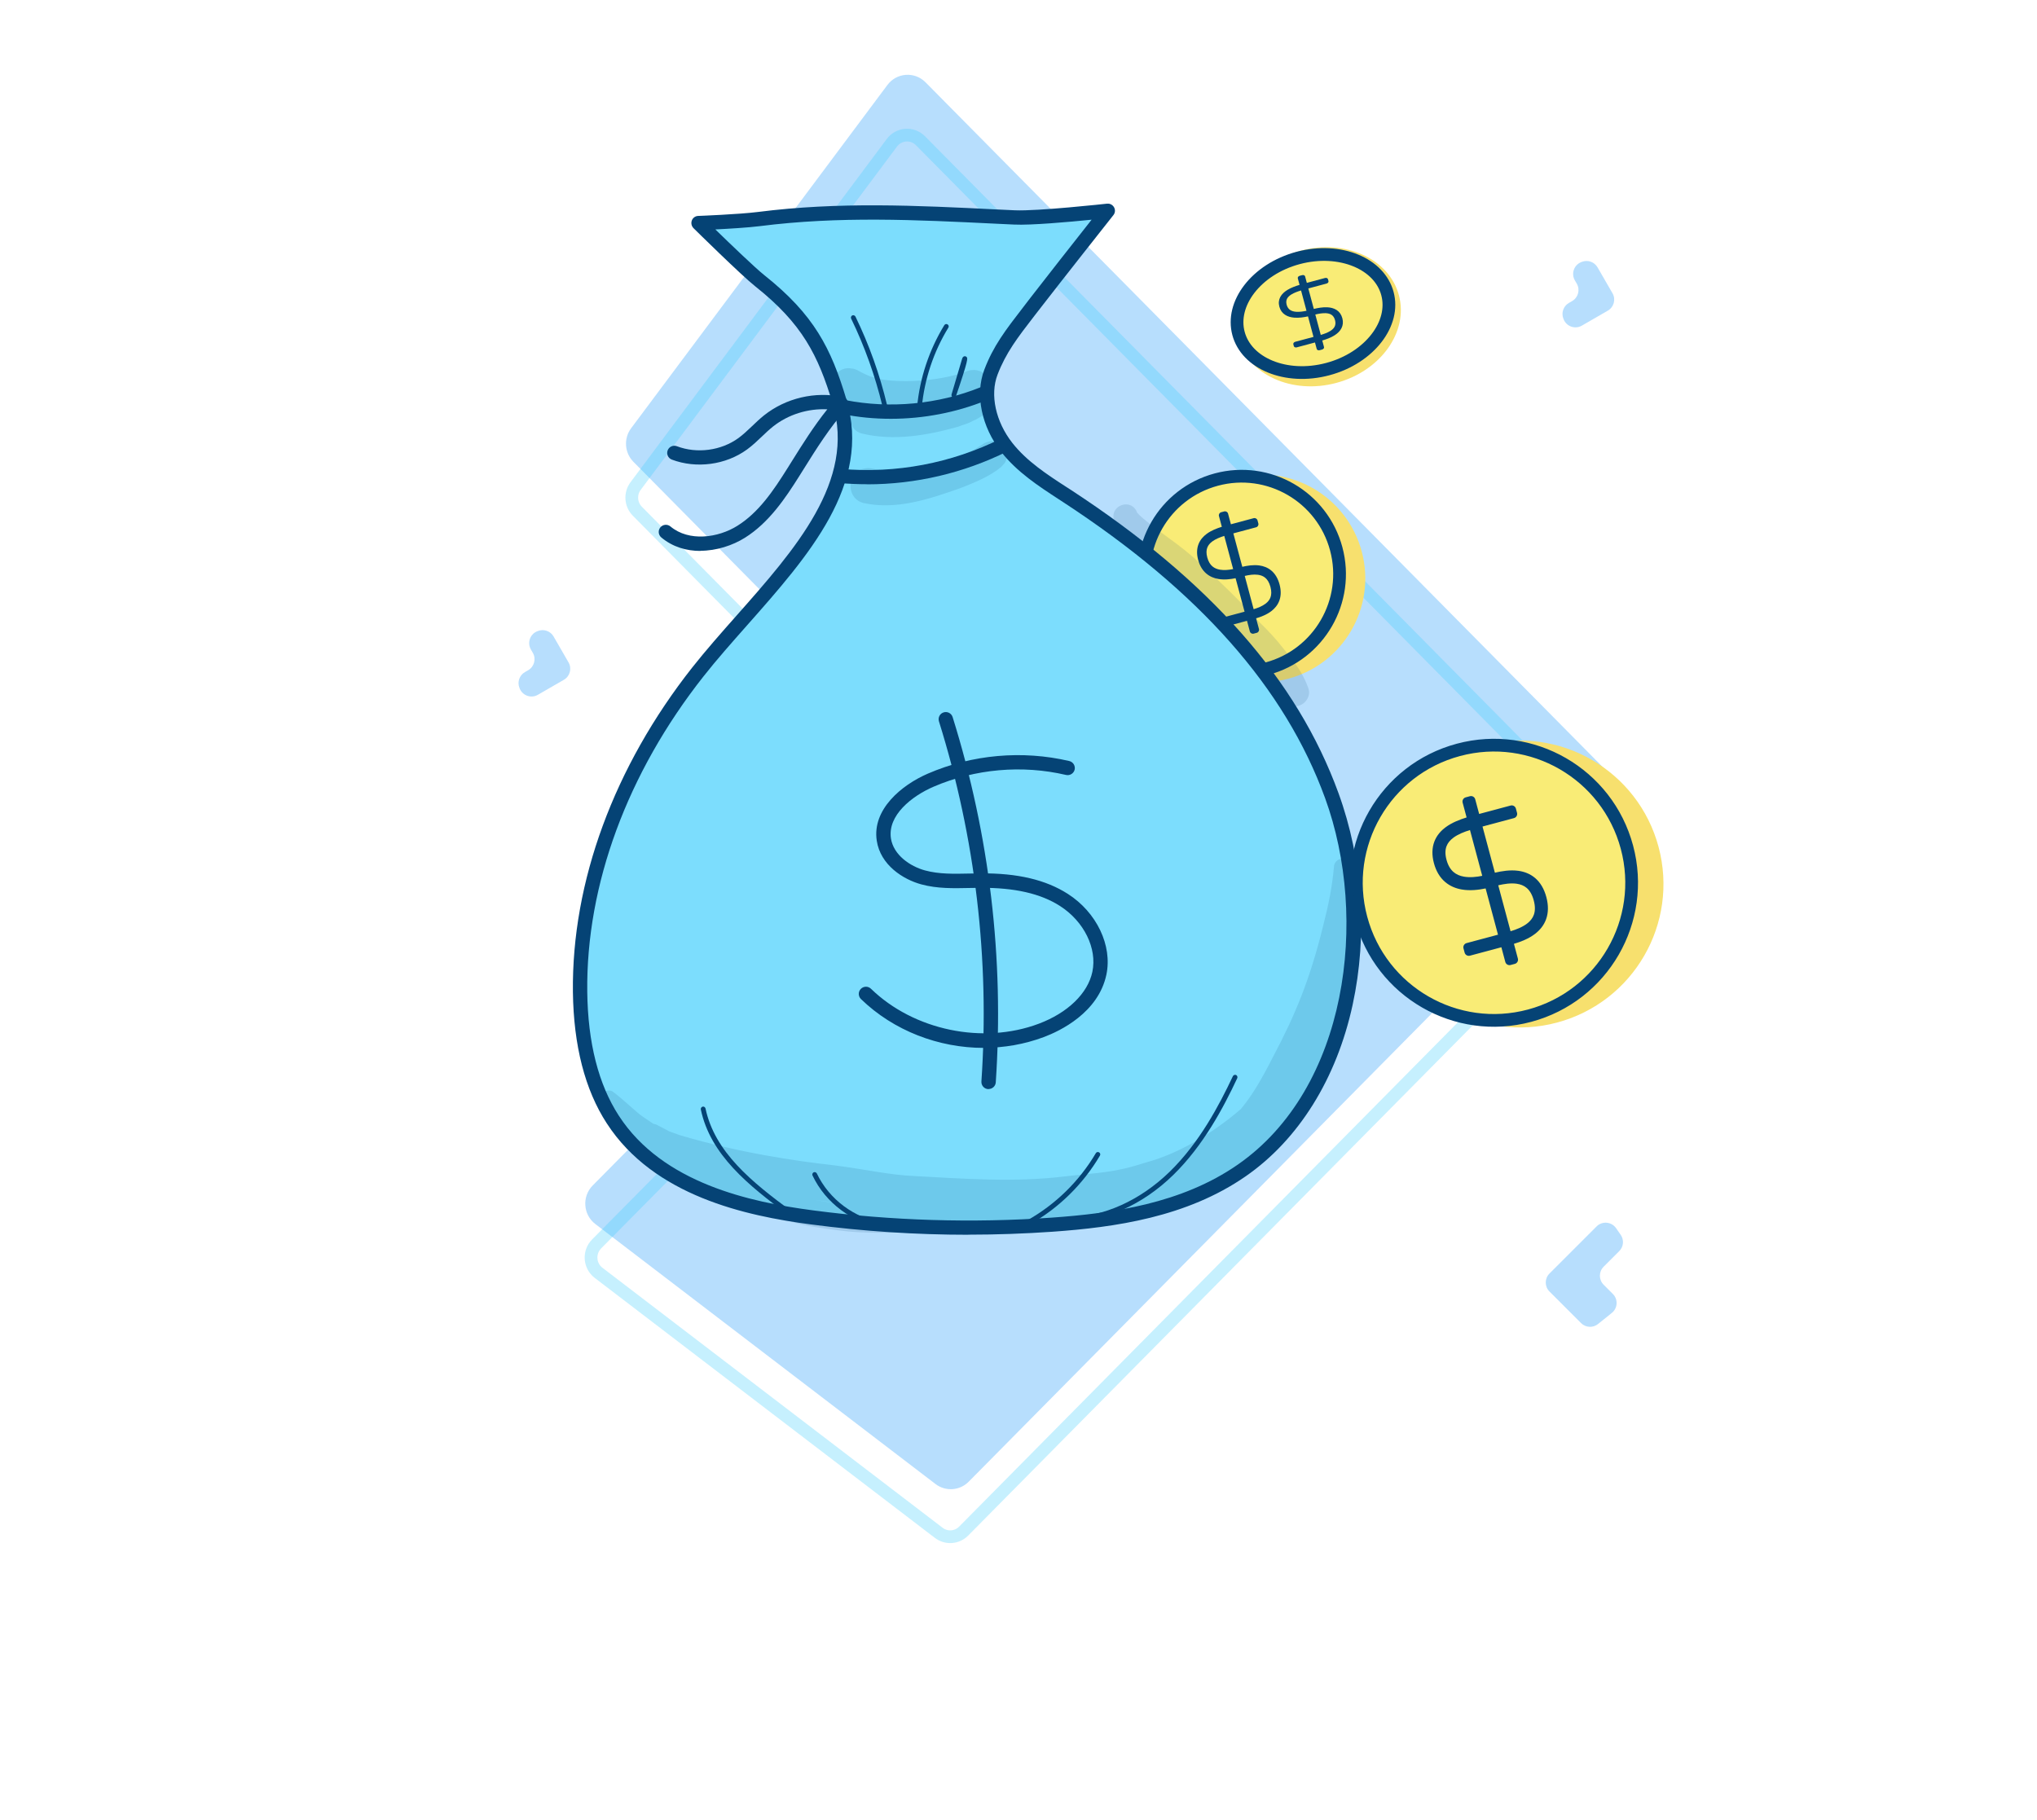 <svg width="320" height="286" viewBox="0 0 320 286" fill="none" xmlns="http://www.w3.org/2000/svg">
<path opacity="0.3" d="M254.68 129.137C256.233 127.566 256.233 125.02 254.68 123.449L145.394 12.929C143.686 11.202 140.862 11.4 139.407 13.35L99.142 67.289C97.947 68.89 98.102 71.138 99.504 72.557L149.711 123.329C151.264 124.9 151.264 127.447 149.711 129.018L93.107 186.26C91.4 187.987 91.595 190.841 93.521 192.314L146.963 233.164C148.547 234.375 150.771 234.219 152.174 232.8L254.68 129.137Z" fill="#1090F9"/>
<path opacity="0.3" d="M253.889 132.632C255.054 133.811 255.054 135.721 253.889 136.899L151.383 240.561C150.33 241.626 148.663 241.743 147.475 240.835L94.033 199.984C92.588 198.88 92.442 196.739 93.722 195.444L150.326 138.202C152.268 136.238 152.268 133.055 150.326 131.091L100.12 80.318C99.067 79.254 98.952 77.569 99.848 76.367L140.112 22.428C141.204 20.966 143.322 20.817 144.603 22.113L253.889 132.632Z" stroke="#40CDFC" stroke-width="2"/>
<path opacity="0.3" d="M89.314 104.074C89.866 105.031 89.538 106.254 88.582 106.806L84.498 109.164C83.446 109.771 82.101 109.308 81.645 108.183L81.604 108.083C81.229 107.159 81.594 106.099 82.458 105.6L82.972 105.303C83.929 104.751 84.257 103.527 83.704 102.571L83.4 102.043C82.793 100.992 83.255 99.646 84.38 99.19L84.48 99.15C85.405 98.775 86.465 99.139 86.964 100.003L89.314 104.074Z" fill="#1090F9"/>
<path opacity="0.3" d="M243.415 202.92C242.633 202.139 242.633 200.872 243.415 200.091L250.816 192.69C251.697 191.809 253.16 191.939 253.872 192.962L254.602 194.012C255.155 194.807 255.059 195.884 254.375 196.568L251.92 199.024C251.138 199.805 251.138 201.071 251.92 201.852L253.373 203.306C254.215 204.147 254.14 205.533 253.213 206.278L251.043 208.024C250.247 208.665 249.097 208.602 248.375 207.88L243.415 202.92Z" fill="#1090F9"/>
<path opacity="0.3" d="M253.313 46.074C253.866 47.031 253.538 48.254 252.581 48.806L248.498 51.164C247.446 51.771 246.1 51.309 245.644 50.183L245.604 50.084C245.229 49.159 245.593 48.099 246.457 47.6L246.972 47.303C247.928 46.751 248.256 45.528 247.704 44.571L247.399 44.043C246.792 42.992 247.255 41.646 248.38 41.19L248.48 41.15C249.404 40.775 250.464 41.139 250.963 42.003L253.313 46.074Z" fill="#1090F9"/>
<circle cx="198.159" cy="90.876" r="16.318" transform="rotate(-14.992 198.159 90.876)" fill="#F7E06E"/>
<circle cx="195.057" cy="90.202" r="15.378" transform="rotate(-14.992 195.057 90.202)" fill="#F9EC76" stroke="#054375" stroke-width="2"/>
<path fill-rule="evenodd" clip-rule="evenodd" d="M195.896 97.538L196.343 99.207C196.414 99.47 196.684 99.626 196.948 99.556L197.424 99.428C197.688 99.358 197.844 99.087 197.774 98.824L197.325 97.147C198.068 96.925 198.992 96.582 199.742 96.001C200.267 95.594 200.732 95.052 200.988 94.333C201.244 93.611 201.265 92.776 201.01 91.824C200.755 90.873 200.319 90.16 199.737 89.663C199.156 89.167 198.483 88.93 197.824 88.84C196.885 88.712 195.912 88.877 195.158 89.055L193.751 83.803L197.327 82.845C197.591 82.774 197.747 82.504 197.677 82.24L197.549 81.763C197.478 81.5 197.208 81.344 196.944 81.414L193.368 82.372L192.921 80.703C192.85 80.44 192.58 80.283 192.316 80.354L191.84 80.482C191.576 80.552 191.42 80.823 191.49 81.086L191.941 82.768C191.166 83.007 190.285 83.346 189.568 83.874C189.025 84.274 188.543 84.805 188.274 85.511C188.003 86.223 187.975 87.043 188.223 87.97C188.472 88.899 188.908 89.601 189.485 90.099C190.059 90.594 190.728 90.85 191.386 90.965C192.342 91.131 193.329 91.007 194.103 90.844L195.513 96.107L191.937 97.065C191.673 97.135 191.517 97.406 191.587 97.669L191.715 98.146C191.786 98.41 192.056 98.566 192.32 98.496L195.896 97.538ZM196.941 95.715C197.597 95.516 198.294 95.249 198.835 94.83C199.192 94.554 199.453 94.23 199.592 93.838C199.73 93.448 199.771 92.925 199.579 92.207C199.387 91.49 199.09 91.058 198.775 90.789C198.459 90.519 198.071 90.369 197.624 90.308C196.946 90.215 196.208 90.332 195.541 90.488L196.941 95.715ZM193.72 89.41L192.324 84.201C191.647 84.412 190.973 84.679 190.446 85.067C190.068 85.345 189.8 85.663 189.658 86.038C189.517 86.409 189.471 86.904 189.654 87.587C189.837 88.27 190.13 88.7 190.453 88.978C190.779 89.259 191.181 89.426 191.64 89.506C192.319 89.624 193.064 89.543 193.72 89.41Z" fill="#054375"/>
<ellipse cx="207.143" cy="49.77" rx="13.062" ry="10.757" transform="rotate(-14.992 207.143 49.77)" fill="#F7E06E"/>
<path d="M217.958 46.128C218.578 48.441 217.934 50.93 216.258 53.108C214.582 55.287 211.902 57.105 208.598 57.989C205.294 58.874 202.064 58.639 199.523 57.59C196.983 56.54 195.182 54.707 194.562 52.393C193.943 50.08 194.586 47.591 196.262 45.413C197.939 43.233 200.619 41.416 203.923 40.531C207.226 39.647 210.456 39.881 212.997 40.931C215.538 41.98 217.339 43.814 217.958 46.128Z" fill="#F9EC76" stroke="#054375" stroke-width="2"/>
<path fill-rule="evenodd" clip-rule="evenodd" d="M206.575 53.809L206.849 54.831C206.893 54.993 207.099 55.078 207.309 55.022L207.691 54.919C207.902 54.863 208.038 54.686 207.994 54.525L207.719 53.498C208.315 53.324 209.06 53.066 209.678 52.667C210.111 52.388 210.503 52.028 210.737 51.566C210.973 51.102 211.029 50.579 210.873 49.996C210.716 49.413 210.407 48.987 209.971 48.704C209.537 48.421 209.017 48.305 208.503 48.279C207.768 48.243 206.994 48.392 206.391 48.539L205.529 45.32L208.392 44.553C208.603 44.496 208.739 44.32 208.696 44.158L208.617 43.866C208.574 43.705 208.368 43.62 208.157 43.676L205.295 44.443L205.021 43.42C204.977 43.259 204.772 43.174 204.561 43.23L204.179 43.332C203.968 43.389 203.832 43.566 203.876 43.727L204.152 44.758C203.53 44.943 202.82 45.197 202.23 45.561C201.783 45.836 201.379 46.191 201.133 46.645C200.887 47.103 200.826 47.617 200.979 48.185C201.131 48.754 201.441 49.173 201.873 49.457C202.302 49.74 202.817 49.869 203.33 49.91C204.076 49.969 204.859 49.845 205.477 49.707L206.341 52.932L203.478 53.699C203.267 53.755 203.131 53.932 203.174 54.093L203.253 54.385C203.296 54.547 203.502 54.632 203.713 54.575L206.575 53.809ZM207.484 52.62C208.01 52.465 208.572 52.265 209.018 51.978C209.312 51.788 209.533 51.574 209.661 51.322C209.788 51.071 209.845 50.742 209.727 50.303C209.61 49.863 209.396 49.606 209.161 49.453C208.924 49.299 208.625 49.224 208.276 49.206C207.746 49.18 207.159 49.288 206.626 49.416L207.484 52.62ZM205.242 48.828L204.387 45.635C203.843 45.799 203.299 45.998 202.866 46.265C202.555 46.457 202.329 46.669 202.199 46.91C202.071 47.148 202.012 47.46 202.124 47.879C202.236 48.297 202.447 48.552 202.688 48.711C202.932 48.871 203.241 48.957 203.599 48.985C204.128 49.027 204.719 48.942 205.242 48.828Z" fill="#054375"/>
<circle cx="238.781" cy="138.891" r="22.535" transform="rotate(-14.992 238.781 138.891)" fill="#F7E06E"/>
<circle cx="234.699" cy="138.699" r="21.618" transform="rotate(-14.992 234.699 138.699)" fill="#F9EC76" stroke="#054375" stroke-width="2"/>
<path fill-rule="evenodd" clip-rule="evenodd" d="M235.857 148.83L236.474 151.135C236.571 151.499 236.945 151.715 237.309 151.617L237.967 151.441C238.331 151.344 238.547 150.97 238.449 150.606L237.829 148.291C238.855 147.984 240.132 147.51 241.168 146.708C241.893 146.146 242.536 145.398 242.888 144.404C243.242 143.408 243.27 142.254 242.919 140.94C242.567 139.626 241.965 138.642 241.161 137.955C240.359 137.27 239.428 136.944 238.52 136.819C237.222 136.642 235.879 136.87 234.837 137.116L232.894 129.862L237.833 128.539C238.197 128.442 238.413 128.068 238.315 127.705L238.139 127.046C238.042 126.682 237.668 126.466 237.304 126.564L232.365 127.886L231.748 125.582C231.65 125.218 231.277 125.002 230.913 125.099L230.254 125.276C229.891 125.373 229.675 125.747 229.772 126.111L230.394 128.433C229.324 128.763 228.107 129.231 227.117 129.961C226.367 130.513 225.701 131.246 225.33 132.222C224.956 133.204 224.917 134.336 225.261 135.618C225.604 136.9 226.205 137.869 227.003 138.557C227.795 139.241 228.719 139.595 229.628 139.753C230.948 139.983 232.311 139.812 233.381 139.586L235.327 146.855L230.388 148.177C230.025 148.275 229.809 148.649 229.906 149.012L230.083 149.671C230.18 150.035 230.554 150.25 230.917 150.153L235.857 148.83ZM237.3 146.313C238.205 146.039 239.168 145.67 239.915 145.091C240.408 144.709 240.768 144.263 240.96 143.721C241.151 143.182 241.208 142.46 240.943 141.469C240.678 140.478 240.267 139.881 239.833 139.51C239.395 139.137 238.86 138.93 238.242 138.846C237.307 138.718 236.288 138.88 235.366 139.094L237.3 146.313ZM232.851 137.607L230.924 130.412C229.989 130.703 229.057 131.072 228.33 131.608C227.808 131.992 227.438 132.432 227.241 132.949C227.047 133.461 226.983 134.145 227.236 135.089C227.489 136.032 227.894 136.625 228.339 137.009C228.79 137.398 229.345 137.628 229.979 137.738C230.917 137.901 231.945 137.79 232.851 137.607Z" fill="#054375"/>
<g clip-path="url(#clip0_4714_3349)">
<path d="M131.891 63.097C129.623 55.531 127.157 50.297 119.351 44.101C117.242 42.427 109.739 35.045 109.739 35.045C109.739 35.045 116.226 34.794 119.206 34.412C132.774 32.685 145.723 33.503 159.383 34.162C163.035 34.333 174.032 33.12 174.032 33.12C174.032 33.12 165.356 44.088 162.758 47.476C159.37 51.892 157.207 54.423 155.678 58.483C154.188 62.412 155.612 67.039 158.17 70.295C160.728 73.551 164.248 75.726 167.65 77.941C185.2 89.423 201.788 104.57 209.237 125.016C216.687 145.462 212.349 171.932 195.089 183.902C186.374 189.94 175.68 191.68 165.303 192.418C152.724 193.301 140.066 192.919 127.566 191.271C115.818 189.715 103.028 186.275 96.303 175.9C92.545 170.113 91.24 162.863 91.161 155.823C90.95 137.447 98.558 119.65 109.647 105.571C119.958 92.494 136.704 79.088 131.917 63.097H131.891Z" fill="#7CDDFD"/>
<path d="M152.131 194C143.863 194 135.583 193.459 127.395 192.378C117.176 191.034 102.738 187.923 95.327 176.507C91.886 171.22 90.106 164.26 90 155.85C89.803 138.554 96.461 120.468 108.737 104.886C110.873 102.184 113.326 99.402 115.699 96.726C124.916 86.312 134.449 75.542 130.81 63.427C128.515 55.781 126.01 50.838 118.639 44.985C116.503 43.297 109.251 36.152 108.948 35.849C108.632 35.533 108.526 35.058 108.684 34.636C108.843 34.215 109.238 33.938 109.686 33.925C109.752 33.925 116.161 33.674 119.048 33.305C131.799 31.683 143.863 32.277 156.627 32.909L159.436 33.041C162.956 33.199 173.795 32.013 173.9 32C174.348 31.947 174.784 32.171 175.008 32.567C175.232 32.962 175.192 33.45 174.902 33.806C174.81 33.911 166.213 44.813 163.642 48.148L162.547 49.559C159.818 53.092 158.025 55.425 156.706 58.866C155.493 62.043 156.416 66.248 159.027 69.583C161.295 72.47 164.472 74.54 167.545 76.53L168.244 76.979C190.039 91.229 203.792 106.811 210.266 124.607C214.077 135.074 214.868 146.885 212.494 157.853C209.976 169.467 204.016 179.038 195.696 184.812C186.4 191.258 175.14 192.827 165.343 193.525C160.952 193.828 156.535 193.987 152.118 193.987L152.131 194ZM112.376 36.047C114.723 38.327 118.653 42.111 120.05 43.218C127.883 49.44 130.546 54.687 132.972 62.781C136.954 76.095 127.012 87.34 117.387 98.216C114.934 100.997 112.6 103.62 110.517 106.27C98.545 121.443 92.057 139.042 92.255 155.823C92.347 163.812 94.009 170.364 97.213 175.294C104.109 185.932 117.901 188.872 127.685 190.164C140.092 191.798 152.724 192.181 165.198 191.311C174.691 190.638 185.583 189.135 194.43 182.992C211.769 170.957 215.039 144.262 208.169 125.411C201.867 108.089 188.404 92.877 167.03 78.903L166.345 78.455C163.128 76.359 159.792 74.184 157.286 71.007C154.188 67.065 153.146 62.003 154.623 58.101C156.047 54.344 157.932 51.905 160.781 48.214L161.862 46.804C163.747 44.352 168.837 37.879 171.487 34.518C167.967 34.874 161.914 35.414 159.317 35.282L156.508 35.15C143.837 34.531 131.878 33.938 119.338 35.533C117.545 35.757 114.539 35.941 112.363 36.047H112.376Z" fill="#054375"/>
<path d="M139.947 65.8C137.389 65.8 134.844 65.563 132.352 65.062C131.745 64.943 131.35 64.35 131.468 63.743C131.587 63.137 132.18 62.742 132.787 62.86C139.828 64.244 147.383 63.532 154.042 60.843C154.622 60.606 155.268 60.883 155.506 61.463C155.743 62.043 155.466 62.689 154.886 62.926C150.179 64.824 145.049 65.8 139.947 65.8Z" fill="#054375"/>
<path d="M136.229 76.082C134.778 76.082 133.341 76.016 131.891 75.898C131.271 75.845 130.809 75.305 130.875 74.685C130.928 74.065 131.482 73.604 132.088 73.67C140.764 74.434 149.467 72.787 157.26 68.911C157.813 68.634 158.486 68.858 158.763 69.412C159.04 69.966 158.816 70.638 158.262 70.915C151.392 74.329 143.85 76.096 136.215 76.096L136.229 76.082Z" fill="#054375"/>
<path d="M154.543 164.642C147.463 164.642 140.395 161.953 135.253 156.97C134.805 156.535 134.791 155.823 135.226 155.375C135.662 154.927 136.374 154.914 136.822 155.349C143.56 161.887 154.398 164.142 163.18 160.846C167.742 159.132 170.893 156.074 171.605 152.686C172.383 149.008 170.287 144.763 166.529 142.351C163.47 140.387 159.382 139.464 154.069 139.49C153.488 139.49 152.908 139.503 152.315 139.517C149.823 139.569 147.239 139.635 144.733 138.95C141.872 138.172 138.312 135.918 137.732 132.082C136.993 127.191 141.595 123.355 145.762 121.549C152.711 118.543 160.609 117.845 167.979 119.571C168.586 119.716 168.955 120.323 168.823 120.916C168.678 121.522 168.072 121.892 167.478 121.76C160.569 120.138 153.172 120.797 146.658 123.605C143.23 125.082 139.419 128.101 139.96 131.726C140.356 134.31 142.94 136.116 145.327 136.761C147.529 137.355 149.836 137.302 152.275 137.249C152.869 137.236 153.462 137.223 154.055 137.223C159.857 137.17 164.301 138.238 167.742 140.439C172.278 143.34 174.77 148.56 173.807 153.134C172.542 159.119 166.516 161.993 163.971 162.942C160.938 164.076 157.747 164.629 154.543 164.629V164.642Z" fill="#054375"/>
<path d="M155.295 171.115C155.295 171.115 155.242 171.115 155.216 171.115C154.596 171.076 154.135 170.535 154.174 169.916C155.48 150.722 153.238 131.686 147.502 113.336C147.318 112.743 147.647 112.11 148.241 111.926C148.834 111.741 149.467 112.071 149.652 112.664C155.466 131.291 157.747 150.603 156.429 170.061C156.389 170.654 155.888 171.102 155.308 171.102L155.295 171.115Z" fill="#054375"/>
<path d="M110.042 86.562C107.866 86.562 105.691 85.956 103.884 84.44C103.409 84.044 103.344 83.333 103.739 82.858C104.135 82.383 104.847 82.317 105.321 82.713C108.235 85.152 112.824 84.506 115.843 82.608C119.193 80.511 121.487 77.11 123.742 73.512L124.361 72.523C126.075 69.781 127.829 66.973 129.965 64.31C126.906 64.165 123.834 65.114 121.421 67.026C120.828 67.5 120.274 68.028 119.68 68.594C118.955 69.28 118.204 70.005 117.347 70.625C114.024 73.05 109.382 73.67 105.532 72.207C104.952 71.982 104.662 71.337 104.886 70.756C105.11 70.176 105.756 69.886 106.337 70.111C109.488 71.31 113.285 70.809 116.015 68.819C116.753 68.278 117.413 67.645 118.125 66.973C118.718 66.406 119.338 65.813 120.01 65.272C123.451 62.531 128.066 61.45 132.378 62.372C132.774 62.451 133.09 62.742 133.209 63.124C133.327 63.506 133.248 63.928 132.971 64.218C130.321 67.184 128.251 70.506 126.247 73.709L125.627 74.698C123.333 78.363 120.762 82.146 117.017 84.493C115.079 85.705 112.547 86.536 110.015 86.536L110.042 86.562Z" fill="#054375"/>
<path d="M167.835 191.97C167.611 191.97 167.439 191.812 167.439 191.601C167.439 191.39 167.611 191.232 167.809 191.232C167.809 191.232 167.822 191.232 167.835 191.232C173.307 191.232 179.109 188.622 183.763 184.087C188.431 179.526 191.516 173.673 193.679 169.085C193.771 168.901 193.995 168.822 194.18 168.901C194.364 168.993 194.444 169.217 194.364 169.402C192.176 174.055 189.051 179.987 184.291 184.627C179.491 189.307 173.492 191.983 167.835 191.983V191.97Z" fill="#054375"/>
<path d="M161.544 192.458C161.412 192.458 161.28 192.392 161.214 192.26C161.109 192.075 161.175 191.851 161.359 191.746C165.816 189.241 169.548 185.59 172.145 181.187C172.251 181.002 172.475 180.949 172.659 181.055C172.844 181.16 172.897 181.384 172.791 181.569C170.128 186.09 166.304 189.834 161.729 192.405C161.676 192.431 161.61 192.458 161.544 192.458Z" fill="#054375"/>
<path d="M138.654 192.866C138.654 192.866 138.614 192.866 138.601 192.866C133.894 192.128 129.688 189.004 127.644 184.693C127.552 184.509 127.644 184.284 127.815 184.192C128 184.1 128.224 184.192 128.316 184.364C130.255 188.45 134.25 191.416 138.72 192.115C138.918 192.141 139.063 192.339 139.036 192.537C139.01 192.721 138.852 192.853 138.667 192.853L138.654 192.866Z" fill="#054375"/>
<path d="M124.177 191.021C124.098 191.021 124.019 190.994 123.953 190.955C117.505 186.222 111.585 181.398 110.095 174.318C110.055 174.121 110.187 173.923 110.385 173.87C110.583 173.818 110.78 173.963 110.833 174.16C112.27 180.989 118.072 185.708 124.401 190.348C124.573 190.467 124.599 190.704 124.48 190.876C124.401 190.981 124.296 191.034 124.177 191.034V191.021Z" fill="#054375"/>
<path d="M138.984 64.06C138.813 64.06 138.655 63.941 138.615 63.77C137.481 59.05 135.833 54.437 133.71 50.06C133.618 49.876 133.71 49.651 133.882 49.559C134.066 49.467 134.29 49.559 134.383 49.73C136.532 54.147 138.193 58.813 139.34 63.599C139.393 63.796 139.261 64.007 139.064 64.047C139.037 64.047 139.011 64.047 138.971 64.047L138.984 64.06Z" fill="#054375"/>
<path d="M144.455 64.324C144.455 64.324 144.429 64.324 144.416 64.324C144.205 64.311 144.06 64.126 144.073 63.915C144.495 59.393 145.972 54.964 148.345 51.089C148.451 50.917 148.688 50.851 148.859 50.97C149.031 51.075 149.097 51.313 148.978 51.484C146.671 55.254 145.22 59.578 144.811 63.981C144.798 64.179 144.627 64.324 144.442 64.324H144.455Z" fill="#054375"/>
<path d="M149.849 62.452C149.849 62.452 149.77 62.452 149.731 62.438C149.533 62.373 149.427 62.175 149.48 61.977L151.141 56.374C151.207 56.15 151.326 56.019 151.484 55.979C151.616 55.953 151.761 55.992 151.853 56.098C152.025 56.295 152.157 56.427 150.192 62.201C150.139 62.359 149.994 62.452 149.836 62.452H149.849Z" fill="#054375"/>
<g opacity="0.13">
<path d="M205.478 107.984C205.228 107.259 204.489 105.559 203.316 104.095C203.421 104.214 202.024 102.395 201.707 102.012C200.507 100.444 199.149 99.007 197.725 97.636C194.824 94.446 191.739 91.44 188.535 88.553C185.436 85.534 181.863 83.544 178.988 80.934C178.87 80.802 178.751 80.67 178.632 80.538C178.54 80.261 178.395 80.011 178.184 79.8C177.063 78.6 174.848 79.497 174.914 81.158C174.875 82.054 175.428 82.766 175.995 83.412C176.852 84.427 177.894 85.271 178.936 86.088C180.65 87.512 182.377 88.909 184.039 90.385C188.245 94.235 192.108 98.427 195.998 102.579C197.382 104.082 198.569 105.914 200.507 108.643C200.534 108.67 200.244 108.301 200.151 108.182C201.272 109.685 200.507 108.867 201.641 110.041C201.668 110.067 201.694 110.08 201.72 110.093C201.865 110.252 202.037 110.41 202.221 110.528C203.936 111.886 206.309 109.882 205.478 107.984Z" fill="#054375"/>
</g>
<g opacity="0.13">
<path d="M154.477 62.306C154.543 62.254 154.609 62.201 154.675 62.135C156.692 59.855 154.253 57.205 151.603 58.444C147.212 59.973 141.779 60.118 138.589 59.63C136.439 59.077 137.019 59.288 135.846 58.76C135.147 58.47 134.514 57.93 133.736 57.89C130.901 57.403 129.53 61.423 132.022 62.834C132.761 63.269 133.512 63.638 134.29 63.941C133.103 65.141 133.393 67.593 135.371 68.107C140.355 69.32 145.63 68.423 150.482 67.052C151.273 66.736 152.17 66.551 152.882 66.09C152.882 66.09 152.895 66.09 152.908 66.09C152.895 66.103 152.869 66.116 152.869 66.129C152.934 66.09 152.948 66.077 152.948 66.077C152.961 66.077 152.974 66.077 153 66.05C153.079 66.024 153.145 65.984 153.225 65.958C153.225 65.958 153.238 65.958 153.251 65.958C153.422 65.866 153.594 65.76 153.752 65.655C153.739 65.668 153.712 65.681 153.699 65.694C154.029 65.497 154.385 65.312 154.583 64.969C155.176 64.284 155.176 63.124 154.583 62.438C154.556 62.386 154.517 62.359 154.477 62.306Z" fill="#054375"/>
</g>
<g opacity="0.13">
<path d="M157.721 72.905C158.262 72.207 158.367 71.178 157.892 70.401C157.484 69.702 156.706 69.306 155.928 69.306C155.928 69.306 155.941 69.306 155.954 69.306C155.928 69.306 155.901 69.306 155.875 69.306C155.73 69.306 155.585 69.333 155.453 69.359C154.398 69.544 154.319 70.018 152.46 70.915C151.471 71.495 147.159 72.773 144.166 73.275C141.16 73.802 141.239 73.986 137.811 73.802C137.204 73.67 136.611 73.446 135.991 73.591C133.024 73.881 132.748 78.271 135.622 79.022C140.778 80.182 146.012 78.403 150.838 76.702C153.093 75.819 155.4 74.909 157.286 73.367C157.339 73.314 157.378 73.261 157.418 73.209C157.471 73.156 157.523 73.103 157.563 73.05C157.629 72.984 157.681 72.932 157.721 72.879V72.905Z" fill="#054375"/>
</g>
<g opacity="0.13">
<path d="M212.692 140.505C212.587 138.884 212.824 137.157 212.336 135.601C211.716 134.481 209.884 134.692 209.58 135.957C209.277 139.358 208.776 141.863 207.787 145.752C205.796 153.754 203.581 159.29 199.942 166.132C198.241 169.467 196.79 172.012 194.918 174.266C190.409 178.128 185.108 181.279 180.005 182.65C174.718 184.35 172.872 184.179 167.136 184.851C159.37 185.787 151.564 185.207 143.784 184.785C139.631 184.601 136.677 183.836 131.192 183.111C124.929 182.399 116.266 181.16 106.786 178.352C104.149 177.364 106.126 178.234 103.357 176.823C103.133 176.678 102.896 176.612 102.645 176.573C102.144 176.243 101.63 175.9 101.103 175.531C100.087 174.899 98.004 172.789 96.211 171.471C95.156 170.944 93.916 172.064 94.259 173.172C94.708 174.239 95.881 174.819 96.672 175.624C96.791 175.729 96.91 175.821 97.015 175.927C97.015 176.019 97.041 176.125 97.068 176.217C97.688 177.482 98.967 178.339 99.982 179.328C100.101 179.895 100.43 180.422 101.05 180.778C101.406 181.002 101.775 181.2 102.144 181.398C103.081 182.32 104.03 183.23 105.111 183.955C105.559 184.166 105.981 184.113 106.337 183.929C106.561 184.074 106.772 184.219 106.983 184.35C109.726 186.301 112.244 187.382 114.249 188.173C115.369 188.687 121.593 191.245 124.626 192.049C126.907 192.682 129.28 192.985 131.627 193.301C135.768 193.868 139.974 193.657 144.14 193.605C148.584 193.591 153.014 193.644 157.445 193.249C164.683 192.84 171.962 192.405 179.109 191.179C186.44 189.597 193.323 186.09 198.887 181.055C201.3 178.932 203.053 176.204 204.478 173.343C204.899 172.236 205.862 171.168 205.77 169.955C206.68 168.479 207.51 166.936 208.209 165.341C208.947 163.917 209.554 162.441 210.068 160.938C210.675 160.213 210.807 158.987 210.965 157.972C211.163 157.194 211.36 156.417 211.532 155.639C211.769 154.347 212.231 153.147 211.888 152.211C212.033 151.262 212.152 150.313 212.244 149.364C212.56 146.437 212.666 143.498 212.692 140.545V140.505ZM128.159 188.556C128.159 188.556 128.12 188.556 128.094 188.556C128.99 188.674 130.322 188.846 130.744 188.885C131.073 188.925 131.403 188.977 131.733 189.03C130.427 188.912 129.227 188.753 128.159 188.569V188.556Z" fill="#054375"/>
</g>
</g>
<defs>
<clipPath id="clip0_4714_3349">
<rect width="126" height="162" fill="white" transform="translate(90 32)"/>
</clipPath>
</defs>
</svg>
